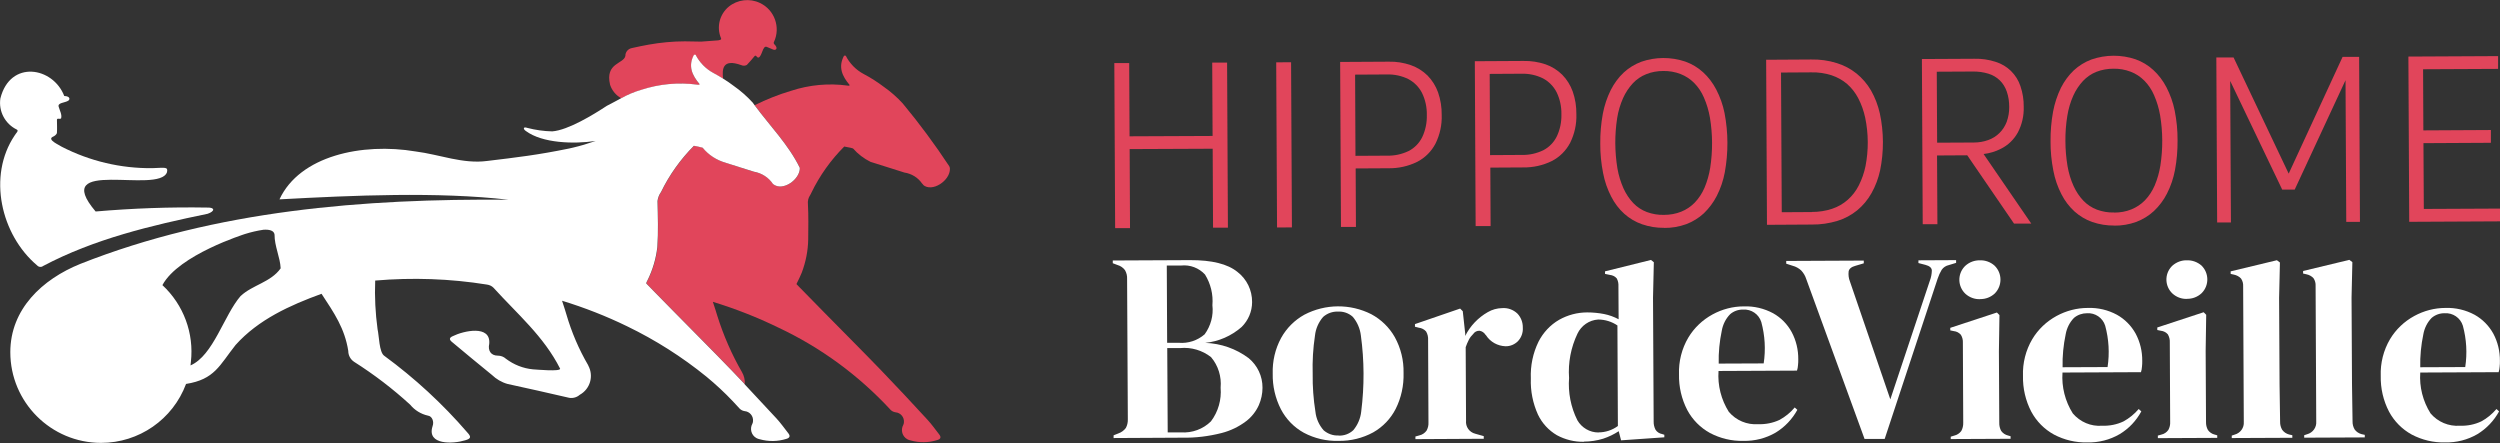 <svg id="a" xmlns="http://www.w3.org/2000/svg" viewBox="0 0 274 48.55"><rect x="0" y="0" width="274" height="48.55" fill="#333333" stroke="none"/><defs><style>.ae{fill:#fff;}.af{fill:#e1455b;}.ag{fill:#0d3c37;}</style></defs><path id="b" class="af" d="M122.22,25.01l-.09-18.1h1.63s.04,8.03,.04,8.03l9.1-.04-.04-8.04h1.63s.09,18.09,.09,18.09h-1.63s-.04-8.65-.04-8.65l-9.1,.04,.04,8.66h-1.63Z"/><rect id="c" class="af" x="139.92" y="6.82" width="1.63" height="18.1" transform="translate(-.08 .72) rotate(-.29)"/><path id="d" class="af" d="M146.97,24.89l-.09-18.1,5.33-.03c.82-.02,1.64,.11,2.42,.38,.69,.24,1.31,.63,1.83,1.14,.51,.52,.9,1.15,1.15,1.84,.28,.8,.41,1.64,.4,2.48,.04,1.09-.2,2.17-.68,3.14-.45,.86-1.15,1.56-2.01,2-.98,.48-2.06,.72-3.15,.7l-3.59,.02,.03,6.41h-1.63Zm1.55-16.7l.04,8.89,3.49-.02c.81,.02,1.61-.16,2.34-.51,.64-.33,1.16-.86,1.48-1.51,.36-.75,.53-1.58,.51-2.42,.02-.84-.16-1.68-.53-2.44-.33-.64-.85-1.17-1.49-1.51-.73-.36-1.53-.53-2.34-.51l-3.49,.02h0Z"/><path id="e" class="af" d="M161.73,24.81l-.09-18.1,5.33-.03c.82-.02,1.64,.11,2.42,.37,.69,.24,1.31,.63,1.83,1.14,.51,.52,.9,1.15,1.15,1.84,.28,.8,.41,1.64,.4,2.48,.04,1.09-.2,2.17-.68,3.14-.45,.86-1.15,1.56-2.01,2-.98,.48-2.06,.72-3.15,.7l-3.59,.02,.03,6.41h-1.63Zm1.54-16.7l.04,8.89,3.49-.02c.81,.02,1.61-.16,2.34-.51,.64-.33,1.16-.86,1.48-1.51,.36-.75,.53-1.58,.51-2.42,.02-.84-.16-1.68-.53-2.44-.33-.64-.85-1.17-1.49-1.51-.73-.36-1.53-.53-2.34-.51l-3.49,.02h0Z"/><path id="f" class="af" d="M182.39,24.97c-.82,.01-1.64-.12-2.42-.39-.72-.25-1.38-.64-1.95-1.15-.59-.53-1.07-1.17-1.43-1.88-.42-.81-.72-1.68-.89-2.58-.21-1.07-.32-2.15-.31-3.24-.01-1.09,.08-2.18,.28-3.26,.17-.9,.46-1.78,.87-2.6,.36-.71,.83-1.36,1.41-1.91,.56-.52,1.22-.92,1.93-1.19,1.56-.54,3.26-.55,4.83-.02,.72,.26,1.38,.65,1.95,1.17,.59,.54,1.07,1.18,1.44,1.89,.42,.81,.73,1.68,.91,2.58,.41,2.14,.42,4.34,.03,6.49-.17,.9-.46,1.77-.88,2.59-.36,.71-.85,1.36-1.42,1.91-.56,.52-1.22,.92-1.93,1.19-.78,.28-1.59,.42-2.42,.41h0Zm0-1.42c.64,0,1.28-.11,1.87-.35,.56-.22,1.06-.56,1.48-.99,.45-.47,.81-1.02,1.07-1.62,.3-.71,.51-1.45,.63-2.21,.28-1.82,.27-3.67-.03-5.48-.13-.76-.35-1.5-.66-2.21-.26-.6-.62-1.15-1.08-1.61-.42-.42-.93-.75-1.49-.97-.6-.23-1.24-.34-1.88-.33-.64,0-1.28,.11-1.87,.35-.56,.22-1.06,.56-1.47,1-.44,.48-.8,1.02-1.07,1.62-.31,.7-.53,1.44-.65,2.2-.28,1.83-.27,3.68,.03,5.51,.13,.76,.36,1.5,.67,2.2,.27,.59,.63,1.14,1.08,1.61,.41,.43,.92,.76,1.48,.97,.6,.22,1.24,.33,1.88,.31h0Z"/><path id="g" class="af" d="M193.66,24.65l-.09-18.1,4.94-.03c.95-.02,1.89,.11,2.79,.39,.79,.24,1.53,.63,2.18,1.15,.63,.52,1.17,1.14,1.58,1.85,.45,.79,.77,1.64,.97,2.52,.44,2.06,.45,4.18,.03,6.24-.19,.88-.51,1.73-.95,2.51-.4,.71-.93,1.35-1.56,1.87-.64,.52-1.38,.92-2.17,1.16-.9,.27-1.84,.41-2.79,.4l-4.94,.03h0Zm4.93-1.42c.75,0,1.51-.11,2.22-.35,.63-.21,1.2-.54,1.7-.98,.5-.44,.91-.98,1.21-1.57,.34-.67,.59-1.39,.74-2.12,.34-1.75,.33-3.54-.03-5.29-.16-.75-.41-1.47-.76-2.14-.31-.6-.72-1.13-1.22-1.57-.5-.43-1.08-.75-1.71-.96-.72-.23-1.47-.34-2.23-.32l-3.31,.02,.08,15.31,3.31-.02h0Z"/><path id="h" class="af" d="M210.73,24.57l-.09-18.1,5.74-.03c.8-.02,1.59,.09,2.35,.34,1.28,.4,2.29,1.39,2.71,2.66,.25,.73,.37,1.5,.36,2.27,.03,.98-.19,1.95-.65,2.82-.42,.76-1.06,1.38-1.84,1.77-.6,.31-1.24,.5-1.91,.58l5.23,7.63h-1.89s-5.13-7.49-5.13-7.49l-3.31,.02,.04,7.53h-1.63s0,0,0,0Zm1.54-16.71l.04,7.78,4.04-.02c.53,0,1.06-.09,1.56-.27,.46-.16,.87-.42,1.22-.76,.35-.34,.62-.76,.8-1.22,.19-.53,.29-1.09,.28-1.65,0-.58-.08-1.15-.27-1.69-.16-.46-.41-.88-.76-1.22-.35-.34-.78-.59-1.24-.73-.55-.17-1.13-.25-1.71-.24l-3.96,.02Z"/><path id="i" class="af" d="M231.73,24.72c-.82,.01-1.64-.12-2.42-.39-.72-.25-1.38-.65-1.94-1.15-.59-.54-1.07-1.17-1.43-1.88-.42-.81-.72-1.68-.89-2.58-.21-1.07-.32-2.15-.31-3.24-.01-1.09,.08-2.18,.28-3.26,.17-.9,.46-1.78,.86-2.6,.36-.71,.83-1.36,1.41-1.91,.56-.52,1.22-.92,1.93-1.19,1.57-.54,3.27-.55,4.84-.02,.72,.26,1.38,.65,1.94,1.17,.59,.54,1.07,1.18,1.44,1.89,.42,.81,.73,1.68,.91,2.58,.21,1.07,.32,2.15,.31,3.24,.01,1.09-.08,2.18-.28,3.25-.17,.9-.46,1.77-.88,2.59-.36,.71-.85,1.36-1.43,1.91-.56,.52-1.22,.92-1.93,1.19-.78,.28-1.59,.42-2.42,.41Zm0-1.42c.64,0,1.28-.11,1.87-.35,.56-.23,1.06-.56,1.48-.99,.45-.47,.81-1.02,1.07-1.62,.3-.71,.51-1.45,.63-2.21,.28-1.82,.27-3.67-.03-5.48-.13-.76-.35-1.5-.66-2.21-.26-.6-.62-1.15-1.08-1.61-.42-.42-.93-.76-1.49-.97-.6-.23-1.24-.34-1.88-.33-.64,0-1.28,.11-1.87,.34-.56,.22-1.06,.57-1.47,1-.44,.48-.8,1.02-1.07,1.62-.31,.7-.53,1.44-.65,2.2-.15,.91-.22,1.84-.21,2.77,0,.92,.08,1.83,.23,2.74,.13,.76,.35,1.5,.67,2.2,.27,.59,.63,1.14,1.08,1.61,.42,.43,.92,.76,1.48,.97,.6,.22,1.24,.33,1.88,.31h0Z"/><path id="j" class="af" d="M243,24.4l-.09-18.1h1.89s6.04,12.73,6.04,12.73l5.91-12.8h1.81s.09,18.09,.09,18.09h-1.5s-.08-15.53-.08-15.53l-5.57,11.99h-1.37s-5.7-11.91-5.7-11.91l.08,15.51h-1.5s0,.01,0,.01Z"/><path id="k" class="af" d="M264.05,24.3l-.09-18.1,9.83-.05v1.4s-8.22,.04-8.22,.04l.03,6.7,7.4-.04v1.4s-7.39,.04-7.39,.04l.04,7.21,8.35-.04v1.4s-9.95,.05-9.95,.05h0Z"/><path id="l" class="ae" d="M122.05,48.01v-.3l.53-.21c.32-.11,.61-.32,.81-.59,.16-.29,.23-.62,.22-.95l-.08-15.38c.02-.34-.06-.67-.23-.97-.2-.27-.49-.47-.81-.56l-.53-.2v-.3l8.46-.04c2.4-.01,4.13,.42,5.2,1.29,1.03,.79,1.62,2.01,1.61,3.31,0,1.03-.42,2.01-1.15,2.73-1.12,.98-2.51,1.59-3.99,1.74,1.72,.06,3.38,.64,4.76,1.67,.97,.8,1.53,1.99,1.52,3.25,0,.65-.14,1.3-.4,1.9-.31,.69-.79,1.3-1.39,1.76-.8,.61-1.72,1.05-2.69,1.3-1.41,.36-2.87,.54-4.33,.51l-7.49,.04h0Zm5.87-10.44h1.27c1.03,.09,2.06-.25,2.84-.93,.67-.92,.98-2.06,.85-3.19,.1-1.18-.19-2.36-.81-3.36-.66-.72-1.63-1.09-2.6-.99h-1.59s.04,8.47,.04,8.47h0Zm.05,9.82h1.47c1.21,.08,2.41-.35,3.28-1.21,.8-1.06,1.17-2.37,1.06-3.69,.11-1.21-.26-2.42-1.05-3.35-.96-.75-2.18-1.11-3.39-.99h-1.41s.05,9.24,.05,9.24h0Z"/><path id="m" class="ae" d="M146.71,48.32c-1.33,.04-2.64-.27-3.81-.89-1.07-.59-1.94-1.48-2.51-2.57-.62-1.21-.93-2.56-.9-3.92-.04-1.36,.27-2.7,.92-3.9,.59-1.07,1.48-1.96,2.55-2.55,2.3-1.2,5.03-1.22,7.34-.05,1.08,.58,1.97,1.45,2.57,2.51,.66,1.2,.99,2.55,.96,3.92,.04,1.37-.25,2.72-.86,3.94-.55,1.08-1.41,1.98-2.47,2.58-1.16,.63-2.47,.95-3.79,.93h0Zm0-.58c.59,.03,1.17-.18,1.61-.59,.49-.58,.79-1.3,.87-2.05,.35-2.77,.34-5.57-.04-8.34-.09-.75-.4-1.47-.89-2.04-.44-.4-1.02-.6-1.62-.57-.6-.02-1.18,.19-1.63,.59-.5,.58-.81,1.29-.89,2.05-.21,1.39-.29,2.79-.25,4.18-.02,1.39,.08,2.78,.3,4.15,.08,.76,.4,1.47,.9,2.04,.45,.39,1.04,.6,1.63,.57h0Z"/><path id="n" class="ae" d="M155.13,48.13v-.29l.43-.12c.32-.07,.6-.26,.79-.52,.15-.27,.23-.59,.21-.9l-.04-9.03c.02-.33-.05-.65-.22-.94-.2-.23-.49-.38-.79-.41l-.43-.11v-.29l4.95-1.7,.29,.29,.27,2.48v.23c.27-.55,.62-1.05,1.04-1.49,.42-.44,.9-.82,1.43-1.12,.48-.28,1.02-.43,1.57-.44,.62-.05,1.23,.17,1.68,.6,.39,.41,.6,.96,.59,1.53,.04,.56-.16,1.11-.55,1.51-.36,.35-.84,.55-1.34,.54-.87-.03-1.67-.47-2.14-1.2l-.06-.06c-.15-.24-.39-.4-.66-.44-.28-.01-.54,.13-.69,.36-.19,.18-.35,.39-.47,.62-.14,.27-.25,.54-.35,.82l.04,8.05c-.07,.67,.36,1.28,1.02,1.44l.92,.26v.29l-7.47,.04h0Z"/><path id="o" class="ae" d="M173.59,48.42c-1.03,.02-2.04-.23-2.95-.72-.91-.53-1.63-1.32-2.08-2.26-.56-1.24-.83-2.59-.78-3.95-.06-1.4,.23-2.79,.84-4.04,.51-1,1.29-1.84,2.26-2.4,.94-.53,2-.81,3.08-.81,.62,0,1.25,.06,1.86,.18,.55,.11,1.09,.31,1.58,.57l-.02-3.61c.02-.3-.04-.59-.18-.86-.19-.23-.47-.36-.76-.39l-.53-.11v-.28l5.04-1.25,.31,.25-.09,3.88,.07,13.57c-.01,.31,.06,.62,.2,.9,.16,.26,.43,.43,.72,.48l.25,.08v.28l-4.74,.33-.26-1c-.53,.35-1.1,.62-1.7,.82-.69,.21-1.4,.32-2.12,.32h0Zm1.6-1.03c.77,0,1.52-.25,2.13-.7l-.05-11.02c-.62-.42-1.36-.65-2.11-.65-.98,.06-1.85,.66-2.27,1.55-.72,1.51-1.04,3.18-.92,4.85-.12,1.6,.19,3.21,.91,4.64,.48,.83,1.36,1.34,2.31,1.34h0Z"/><path id="p" class="ae" d="M191.12,33.58c1.12-.04,2.22,.22,3.21,.75,.86,.48,1.57,1.2,2.04,2.07,.49,.92,.73,1.94,.72,2.98,0,.21,0,.43-.03,.65-.01,.2-.05,.4-.11,.59l-8.6,.04c-.11,1.58,.29,3.15,1.13,4.48,.8,.94,1.99,1.44,3.22,1.35,.8,.03,1.61-.13,2.34-.47,.64-.35,1.2-.81,1.66-1.36l.29,.26c-.56,1.02-1.37,1.88-2.37,2.49-1.08,.63-2.31,.94-3.56,.91-1.27,.03-2.52-.27-3.64-.86-1.06-.58-1.92-1.45-2.49-2.51-.63-1.21-.94-2.56-.91-3.92-.05-1.41,.3-2.81,1.02-4.03,.64-1.07,1.56-1.94,2.66-2.54,1.05-.57,2.22-.88,3.42-.88Zm-.08,.35c-.52-.01-1.03,.17-1.42,.51-.48,.49-.79,1.12-.91,1.79-.25,1.19-.37,2.4-.34,3.62l4.93-.02c.23-1.51,.14-3.05-.26-4.53-.27-.87-1.1-1.43-2-1.37h0Z"/><path id="q" class="ae" d="M204.36,48.12l-6.4-17.55c-.11-.35-.3-.66-.55-.93-.26-.24-.58-.42-.93-.51l-.71-.23v-.3l8.5-.04v.3l-.91,.27c-.45,.12-.7,.33-.75,.62-.04,.37,0,.74,.14,1.09l4.43,12.93,4.33-13c.14-.36,.21-.74,.22-1.12-.01-.3-.25-.5-.7-.62l-.77-.2v-.3l4.13-.02v.3l-.79,.24c-.32,.07-.61,.25-.79,.52-.18,.3-.33,.62-.44,.96l-5.81,17.58h-2.18s0,0,0,0Z"/><path id="r" class="ae" d="M213.8,48.14v-.28l.39-.12c.31-.07,.58-.25,.77-.51,.15-.27,.22-.59,.21-.9l-.04-8.76c.02-.31-.06-.62-.22-.88-.2-.23-.47-.37-.77-.4l-.39-.08v-.28l5.11-1.68,.28,.28-.06,3.97,.04,7.83c-.01,.31,.06,.63,.21,.9,.18,.25,.45,.43,.75,.5l.28,.08v.28l-6.54,.03Zm3.22-15.35c-.59,.02-1.17-.19-1.61-.59-.85-.8-.89-2.14-.09-2.99,.03-.03,.05-.05,.08-.08,.44-.4,1.01-.61,1.6-.6,.59-.02,1.16,.19,1.6,.58,.85,.82,.87,2.18,.05,3.03-.01,.01-.02,.02-.03,.03-.43,.4-1,.62-1.59,.61h0Z"/><path id="s" class="ae" d="M228.82,33.75c1.12-.04,2.22,.22,3.2,.75,.86,.48,1.57,1.2,2.05,2.07,.49,.92,.73,1.94,.72,2.98,0,.21,0,.43-.03,.65-.01,.2-.05,.4-.11,.59l-8.6,.04c-.11,1.58,.29,3.15,1.13,4.48,.8,.94,1.99,1.45,3.22,1.35,.8,.03,1.61-.13,2.33-.47,.64-.35,1.2-.81,1.67-1.36l.29,.26c-.56,1.03-1.37,1.89-2.37,2.49-1.08,.63-2.31,.94-3.56,.91-1.27,.03-2.52-.27-3.64-.86-1.06-.58-1.92-1.45-2.49-2.51-.63-1.21-.94-2.56-.91-3.92-.05-1.41,.3-2.81,1.02-4.03,.64-1.07,1.56-1.94,2.66-2.54,1.05-.57,2.22-.88,3.42-.88Zm-.08,.58c-.52,0-1.03,.17-1.43,.51-.48,.49-.79,1.12-.91,1.79-.25,1.19-.37,2.4-.34,3.62l4.93-.02c.23-1.51,.14-3.05-.26-4.53-.27-.87-1.1-1.43-2-1.37h0Z"/><path id="t" class="ae" d="M236.5,48.02v-.28l.39-.11c.31-.07,.58-.25,.76-.51,.15-.27,.22-.58,.2-.89l-.04-8.7c.02-.31-.06-.61-.21-.88-.2-.23-.47-.37-.77-.4l-.39-.08v-.28l5.08-1.67,.28,.28-.06,3.95,.04,7.79c-.01,.31,.06,.62,.21,.89,.18,.25,.44,.43,.74,.5l.28,.08v.28l-6.5,.03h0Zm3.2-15.26c-.59,.02-1.16-.19-1.6-.59-.84-.79-.89-2.12-.09-2.97,.02-.03,.05-.05,.08-.08,.44-.39,1.01-.61,1.6-.59,.58-.02,1.15,.19,1.59,.57,.84,.82,.86,2.17,.04,3.01,0,.01-.02,.02-.03,.03-.43,.4-1,.62-1.58,.61h0Z"/><path id="u" class="ae" d="M244.6,48.02v-.28l.33-.11c.62-.17,1.04-.75,.99-1.39l-.07-14.86c.02-.3-.06-.6-.23-.85-.2-.22-.48-.37-.78-.43l-.36-.08v-.28l5.07-1.22,.33,.25-.09,3.89,.05,9.5c0,.69,.01,1.37,.03,2.04,.01,.67,.02,1.35,.03,2.01-.01,.32,.07,.63,.23,.9,.18,.25,.45,.43,.75,.51l.36,.08v.28l-6.64,.03h0Z"/><path id="v" class="ae" d="M252.54,47.98v-.28l.33-.11c.62-.17,1.04-.75,.99-1.39l-.07-14.86c.02-.3-.06-.6-.23-.85-.2-.22-.48-.37-.78-.43l-.36-.08v-.28l5.07-1.22,.33,.25-.09,3.89,.05,9.5c0,.69,.01,1.37,.03,2.04,.01,.67,.02,1.35,.03,2.01-.01,.32,.07,.63,.23,.9,.18,.25,.45,.43,.75,.51l.36,.08v.28l-6.64,.03h0Z"/><path id="w" class="ae" d="M268.02,33.75c1.11-.04,2.22,.22,3.2,.75,.86,.48,1.57,1.2,2.05,2.07,.49,.92,.73,1.94,.72,2.98,0,.21,0,.43-.03,.65-.01,.2-.05,.4-.11,.59l-8.59,.04c-.11,1.58,.29,3.15,1.13,4.48,.8,.94,1.99,1.44,3.22,1.35,.8,.03,1.61-.13,2.33-.47,.64-.34,1.2-.81,1.67-1.36l.29,.26c-.56,1.02-1.37,1.88-2.37,2.49-1.08,.63-2.31,.94-3.56,.91-1.27,.03-2.52-.27-3.64-.86-1.06-.58-1.92-1.45-2.49-2.51-.63-1.21-.94-2.56-.91-3.92-.05-1.41,.3-2.81,1.02-4.03,.64-1.07,1.56-1.94,2.66-2.54,1.05-.57,2.22-.88,3.41-.88h0Zm-.08,.58c-.52-.01-1.03,.17-1.43,.51-.48,.49-.79,1.12-.91,1.79-.25,1.19-.37,2.4-.34,3.62l4.93-.02c.23-1.51,.14-3.05-.26-4.53-.27-.87-1.1-1.43-2-1.37h0Z"/><path id="x" class="ae" d="M4.07,29.09c.17,.19,.46,.22,.66,.06,5.62-2.97,11.84-4.44,18.03-5.72,.8-.27,.83-.71-.05-.68-4.08-.07-8.16,.08-12.23,.43-5.09-6,6.93-1.84,7.82-4.3,.13-.61-.15-.5-1.61-.45-3.45,.04-6.86-.77-9.93-2.35-.22-.17-1.62-.75-.99-1.08,.19-.07,.45-.26,.47-.45,.03-.47,0-.95,0-1.42,.02-.25,.34,0,.46-.17,.11-.4-.16-.86-.27-1.26-.14-.43,.64-.44,.97-.62,.28-.1,.38-.53-.36-.56C5.82,7.33,1.11,6.52,.04,10.79c-.21,1.41,.52,2.79,1.8,3.41,.27,.13-.13,.43-.23,.64C-1.39,19.29,.1,25.74,4.07,29.09"/><path id="y" class="af" d="M76.44,9.3s.08,.01,.12,.02l.14-.06c-.84-.99-1.3-2-.63-3.24h.18c.43,.85,1.11,1.55,1.95,2,.36,.19,.71,.4,1.05,.61-.11-1.02-.1-2.25,2-1.49,.19,.09,.41,.08,.6-.02,.31-.31,.58-.65,.86-.98,.17-.16,.24,.21,.42,.17,.41-.14,.45-1.37,.91-1.17,.23,.1,.46,.2,.72,.3,.26,.1,.58-.13,.1-.6-.06-.06-.08-.15-.04-.23,.76-1.61,.07-3.54-1.54-4.29-1.12-.53-2.45-.37-3.41,.41-1.01,.84-1.36,2.24-.85,3.45,.08,.18-.11,.19-.29,.24-.02,0-1.06,.08-1.88,.14-.6,0-1.2-.02-1.79-.03-1.33,0-2.66,.13-3.96,.36-.62,.1-1.24,.25-1.86,.38-.41,.08-.71,.44-.7,.86-.18,.89-2.26,.74-1.67,3.18,.21,.62,.65,1.15,1.23,1.46,.69-.38,1.41-.69,2.17-.91,1.99-.65,4.1-.85,6.17-.57h0Z"/><path id="z" class="ag" d="M64.32,15.56c.18-.02,.36-.03,.55-.05-.19,.02-.37,.04-.55,.05"/><path id="aa" class="ag" d="M62.86,16.18c-.16,.04-.33,.08-.48,.11,.15-.03,.32-.07,.48-.11"/><path id="ab" class="ag" d="M65.29,15.46l-.08,.03,.08-.03"/><path id="ac" class="af" d="M101.17,20.26c.99,.86,2.98-.47,2.94-1.77,0-.09-.03-.19-.07-.27-1.57-2.38-3.27-4.68-5.09-6.87-.62-.68-1.32-1.3-2.08-1.83-.7-.53-1.45-1.01-2.23-1.42-.84-.45-1.52-1.15-1.95-2h-.18c-.67,1.24-.21,2.25,.63,3.24l-.14,.06-.12-.02c-2.07-.28-4.18-.08-6.17,.57-1.38,.41-2.71,.94-4,1.58,1.67,2.26,3.73,4.34,4.96,6.87,.04,1.24-1.86,2.64-2.94,1.77-.48-.72-1.23-1.2-2.08-1.34h0c-.96-.3-2.11-.67-3.1-.99-.99-.28-1.87-.86-2.52-1.65-.3-.1-.65-.15-.96-.21-1.47,1.48-2.69,3.19-3.6,5.06-.21,.29-.34,.63-.39,.99,.04,1.68,.1,3.38-.02,5.06-.13,1.25-.49,2.47-1.06,3.6-.04,.12-.17,.25-.15,.38,.23,.26,.51,.52,.76,.78,.74,.75,1.49,1.52,2.25,2.29l.03,.03c2.1,2.14,4.23,4.26,6.31,6.42,.48,.5,.95,1,1.43,1.5,.03-.45-.08-.9-.3-1.29-1.14-1.97-2.05-4.07-2.73-6.24-.02-.07-.25-.84-.47-1.48,2.45,.75,4.83,1.68,7.13,2.8,4.66,2.18,8.85,5.25,12.35,9.04,.15,.15,.34,.24,.55,.27,.55,.05,.96,.54,.91,1.09,0,.1-.03,.2-.07,.29-.31,.55-.12,1.26,.44,1.57,.11,.06,.24,.11,.36,.13,.96,.27,1.97,.26,2.92-.04,.33-.09,.48-.28,.23-.6-.43-.55-.84-1.13-1.31-1.64-1.65-1.79-3.3-3.57-4.99-5.32-2.08-2.16-4.21-4.28-6.31-6.42-1.02-1.04-2.04-2.09-3.02-3.08-.02-.02-.02-.05-.01-.08,.21-.44,.41-.81,.56-1.2,.44-1.17,.69-2.4,.71-3.65,.01-1.28,.04-2.57-.03-3.85-.04-.35,.04-.71,.24-1,.06-.08,.09-.18,.14-.27,.91-1.88,2.13-3.59,3.6-5.06,.24,.05,.48,.09,.72,.14,.05,.01,.23,.07,.24,.07,.54,.61,1.19,1.11,1.92,1.47,.62,.18,2.44,.78,3.71,1.17h0c.78,.12,1.48,.54,1.93,1.19l.15,.16h0Z"/><path id="ad" class="ae" d="M81.61,42.09c-.47-.5-.95-1.01-1.43-1.5-2.08-2.16-4.21-4.28-6.31-6.42l-.03-.03c-.76-.77-1.51-1.54-2.25-2.29-.25-.26-.52-.52-.76-.78-.01-.13,.11-.26,.15-.38,.56-1.13,.92-2.35,1.06-3.6,.12-1.68,.06-3.38,.02-5.06,.05-.36,.18-.7,.39-.99,.91-1.87,2.13-3.58,3.6-5.06,.31,.06,.66,.12,.96,.21,.65,.8,1.54,1.37,2.53,1.65,1,.31,2.14,.69,3.1,.98h0c.85,.15,1.6,.63,2.08,1.35,1.08,.87,2.98-.53,2.94-1.77-1.23-2.53-3.29-4.61-4.96-6.87-.07-.09-.14-.18-.2-.28-.62-.68-1.32-1.3-2.08-1.83-.38-.29-.77-.56-1.18-.81-.34-.21-.69-.42-1.05-.61-.84-.45-1.52-1.15-1.95-2h-.18c-.67,1.24-.21,2.25,.63,3.24l-.14,.06-.12-.02c-2.07-.28-4.18-.08-6.17,.57-.75,.22-1.48,.53-2.17,.91-.49,.26-.99,.54-1.6,.85-1.39,.92-4.22,2.66-5.97,2.79-.92-.02-1.83-.15-2.72-.38-.48-.17-.49,.13-.15,.35,1.79,1.32,5.2,1.44,7.63,1.08l-.09,.03c-.77,.27-1.55,.5-2.35,.69-.16,.04-.33,.08-.48,.11-3.4,.7-5.71,.97-8.96,1.36-2.67,.36-5.23-.71-7.85-1.04-5.88-.99-12.7,.48-14.92,5.25,8.14-.44,17.3-.85,25.09,.04-15.82-.13-32.06,1.15-46.91,7.03-4.19,1.69-7.68,4.97-7.68,9.68,0,5.49,4.46,9.94,9.95,9.94,4.15,0,7.86-2.57,9.31-6.46,3.15-.5,3.66-2.04,5.43-4.27,2.5-2.79,5.98-4.36,9.42-5.61,1.4,2.13,2.54,3.79,2.93,6.26,0,.48,.23,.92,.63,1.19,2.19,1.39,4.25,2.96,6.16,4.71,.49,.6,1.17,1.02,1.93,1.19,.49,.06,.7,.68,.52,1.16-.68,2.1,2.28,1.95,3.56,1.55,.65-.18,.71-.37,.24-.87-2.7-3.13-5.75-5.94-9.09-8.39-.57-.37-.57-2.2-.74-2.92-.24-1.77-.33-3.55-.26-5.33,4.09-.35,8.2-.21,12.25,.44,.27,.04,.52,.15,.71,.34,2.61,2.88,5.52,5.33,7.31,8.88,.04,.34-2.62,.09-2.98,.07-1.07-.1-2.1-.51-2.96-1.16-.24-.22-.55-.34-.88-.34-.76,0-1.12-.54-.95-1.3,.19-2.11-2.83-1.42-3.99-.84-.4,.17-.42,.38-.08,.65,1.44,1.21,2.9,2.41,4.36,3.6,.48,.46,1.07,.81,1.71,.99,2.2,.48,4.4,.97,6.59,1.48,.46,.14,.97,.03,1.33-.29,1.14-.63,1.56-2.06,.93-3.21,0,0,0-.01,0-.02-1.03-1.76-1.83-3.64-2.4-5.6-.02-.07-.25-.84-.47-1.48,2.45,.75,4.83,1.68,7.13,2.8,3.1,1.5,6.02,3.35,8.69,5.52,1.02,.84,1.99,1.74,2.9,2.7,.25,.27,.51,.54,.75,.81,.15,.15,.34,.24,.55,.27,.55,.05,.96,.54,.91,1.09,0,.1-.03,.2-.07,.29-.31,.55-.12,1.26,.44,1.57,.11,.06,.24,.11,.36,.13,.96,.27,1.97,.26,2.92-.04,.33-.09,.48-.28,.23-.6-.43-.55-.84-1.13-1.31-1.64-1.18-1.28-2.37-2.55-3.56-3.82m-55.16-9.61c-1.85,2.14-2.99,6.52-5.5,7.62,.02-.13,.03-.25,.04-.38,.36-3.14-.8-6.27-3.12-8.42,1.78-3.33,9.04-5.59,9.04-5.6,.67-.21,1.35-.37,2.04-.47,.62-.04,1.15,.07,1.21,.53-.01,1.27,.62,2.5,.67,3.7-1.08,1.53-3.1,1.82-4.38,3.03h0Z"/></svg>